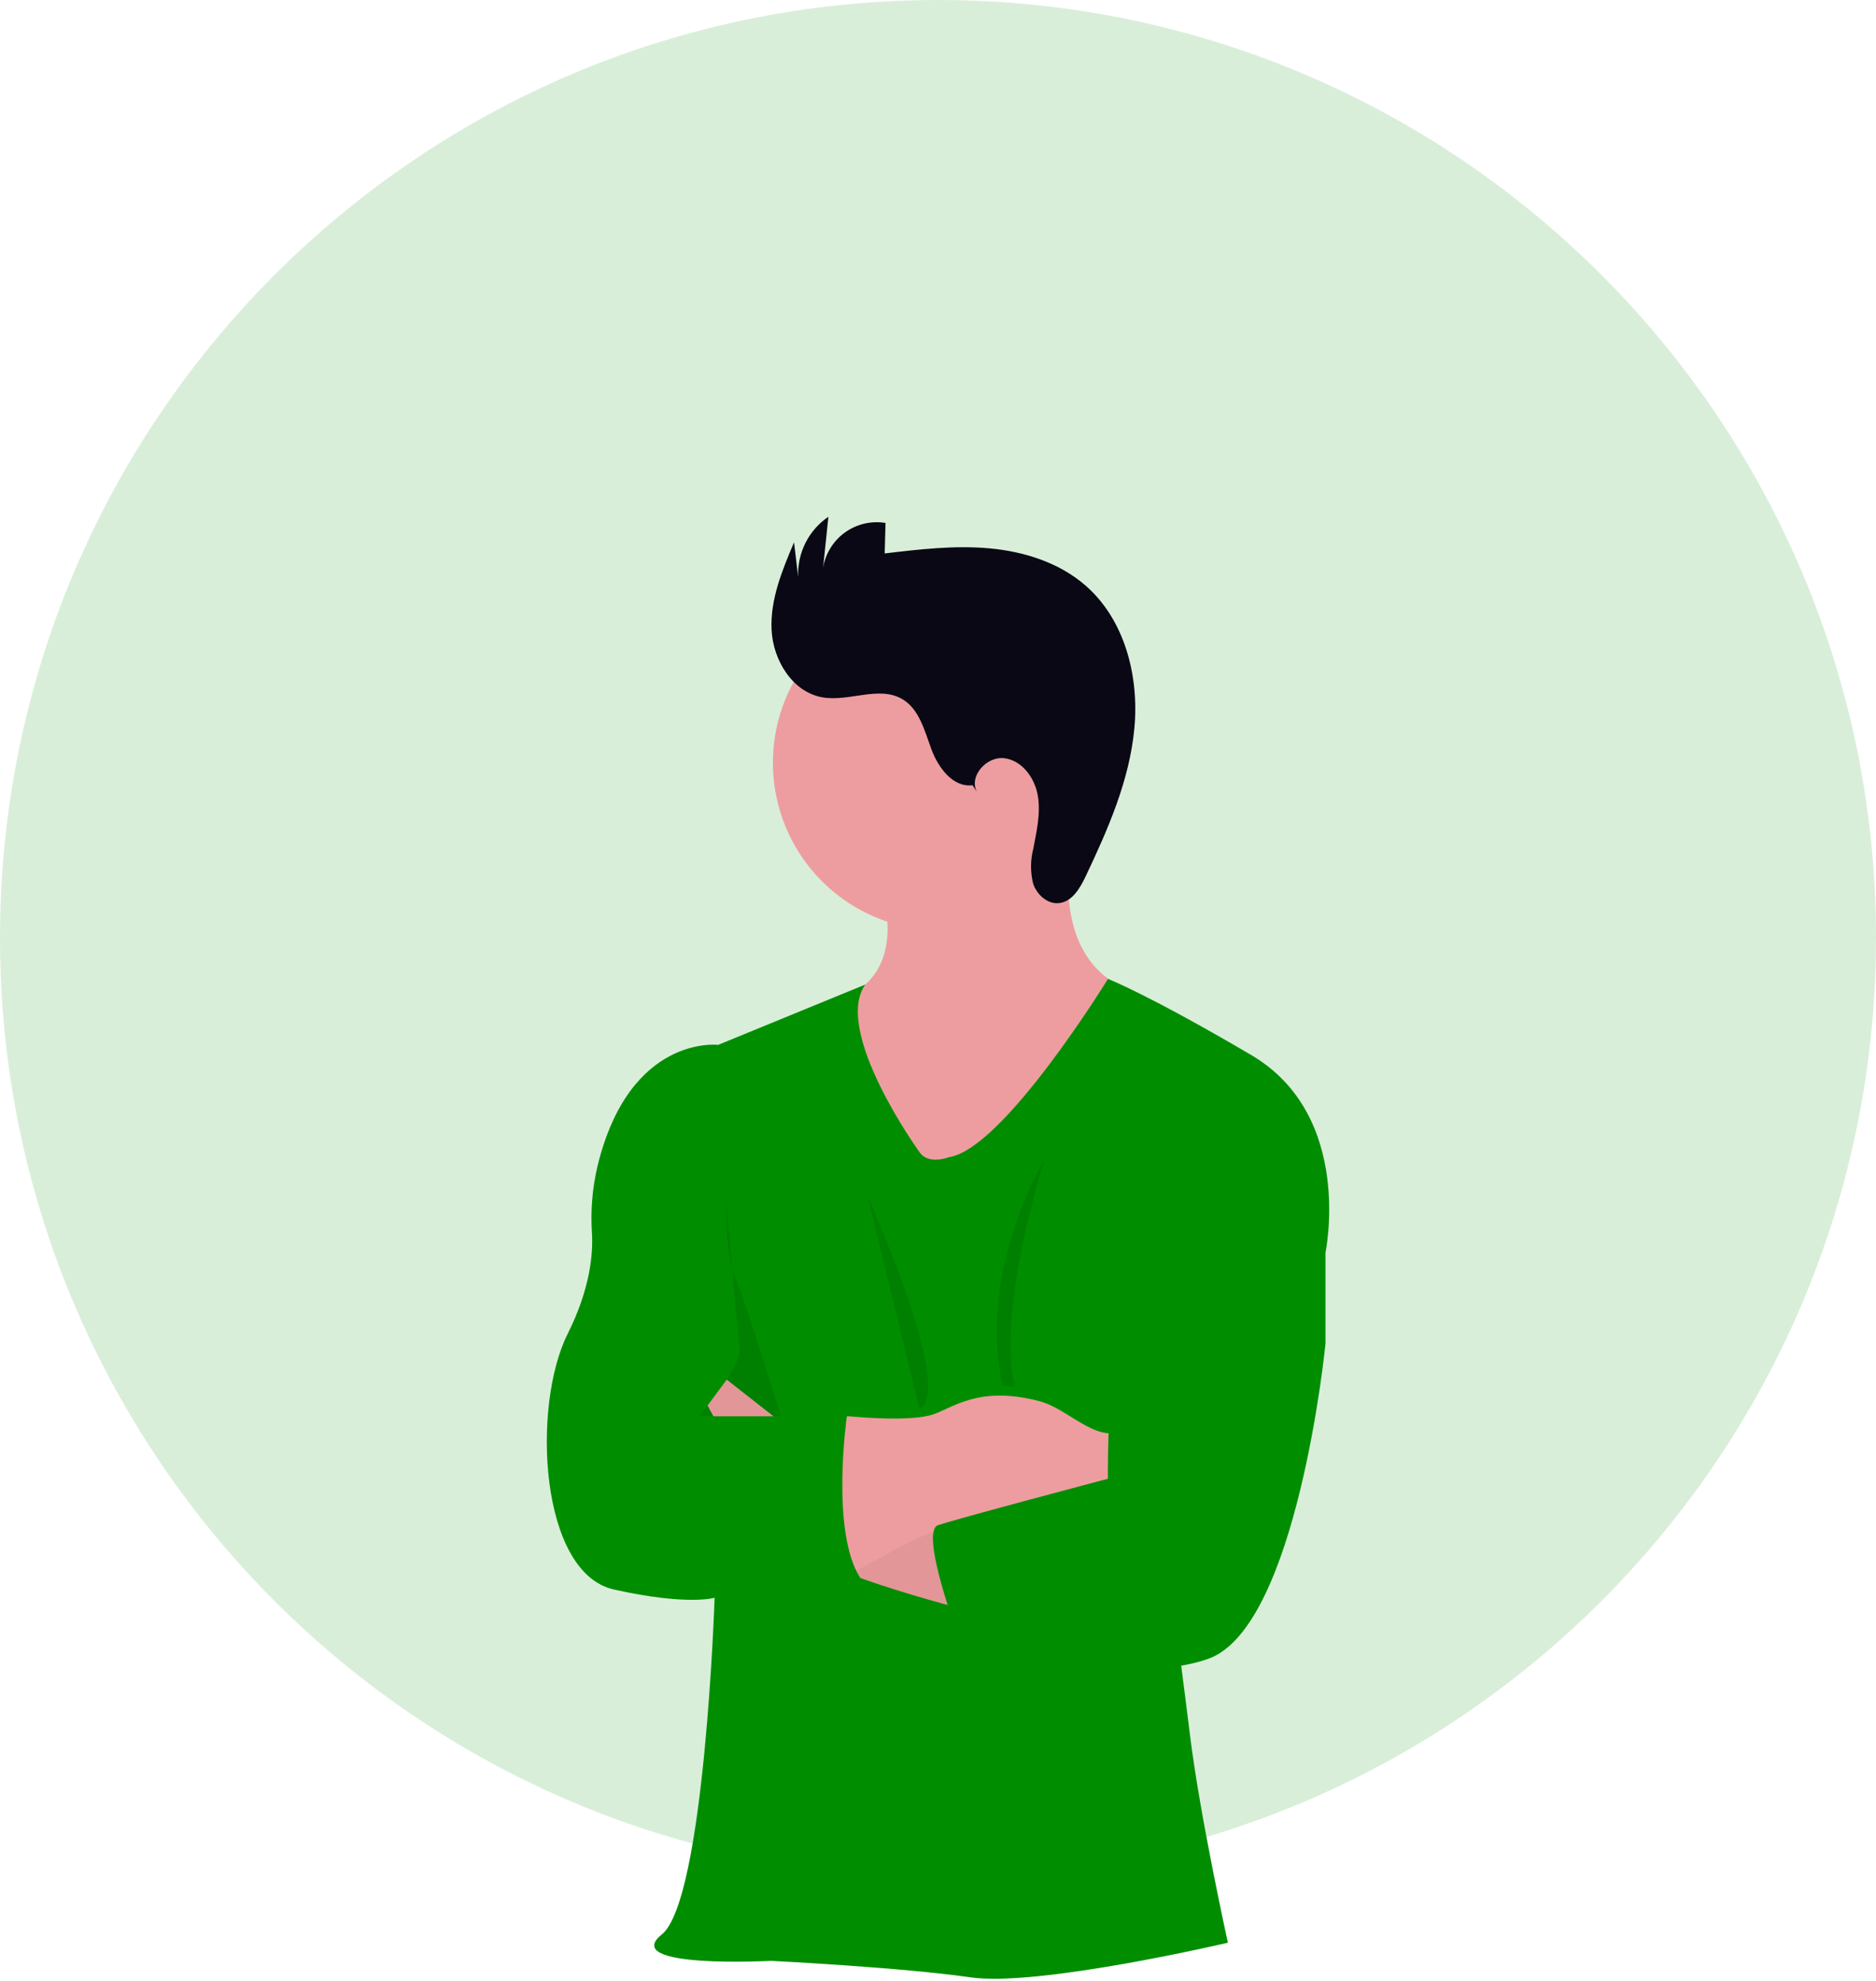 <svg width="500" height="528" viewBox="0 0 500 528" fill="none" xmlns="http://www.w3.org/2000/svg">
<path d="M250 500C388.071 500 500 388.071 500 250C500 111.929 388.071 0 250 0C111.929 0 0 111.929 0 250C0 388.071 111.929 500 250 500Z" fill="#008E00" fill-opacity="0.15"/>
<path d="M300.71 263.543L295.337 289.93L269.034 334.137L236.596 320.283C236.596 320.283 192.519 274.097 220.216 267.498C223.535 266.789 226.667 265.393 229.413 263.4C234.857 259.302 236.561 253.334 236.561 247.497C236.561 237.859 232.058 228.568 232.058 228.568L288.798 210.699C286.454 218.155 285.084 225.883 284.723 233.691C284.295 249.177 290.036 256.753 294.742 260.387C296.504 261.823 298.532 262.896 300.711 263.544L300.71 263.543Z" fill="#ED9DA0"/>
<path d="M295.337 203.503C295.29 213.831 291.667 223.823 285.082 231.78C278.498 239.737 269.36 245.167 259.224 247.146C249.087 249.124 238.578 247.53 229.485 242.633C220.392 237.736 213.276 229.84 209.349 220.288C205.421 210.736 204.925 200.119 207.944 190.242C210.963 180.365 217.311 171.84 225.907 166.116C234.504 160.392 244.818 157.824 255.095 158.848C265.372 159.872 274.977 164.426 282.275 171.733C286.432 175.911 289.726 180.867 291.967 186.319C294.208 191.77 295.354 197.609 295.337 203.503Z" fill="#ED9DA0"/>
<path d="M245.066 307.082C245.066 307.082 221.863 274.918 230.605 262.422L191.4 278.492C191.4 278.492 167.801 275.633 159.236 310.847C157.869 316.698 157.375 322.72 157.77 328.716C158.083 334.028 157.365 343.38 151.314 355.471C141.626 374.829 143.833 419.252 163.632 423.659C183.431 428.066 190.459 425.851 190.459 425.851C190.459 425.851 187.826 506.356 176.39 515.588C164.955 524.82 205.541 522.629 205.541 522.629C205.541 522.629 240.612 524.392 258.647 527.025C276.682 529.658 327.263 517.793 327.263 517.793C327.263 517.793 319.782 483.913 317.149 462.363C314.516 440.813 308.346 394.914 308.346 394.914L353.221 334.159C353.221 334.159 361.131 297.433 333.423 281.16C305.714 264.888 295.301 260.91 295.301 260.91C295.301 260.91 267.498 306.178 252.988 308.405C252.988 308.405 247.473 310.622 245.066 307.082Z" fill="#008E00"/>
<path opacity="0.1" d="M193.604 319.842C193.604 319.842 193.164 334.363 195.796 340.094C198.429 345.824 208.114 377.487 208.114 377.487H186.123C186.123 377.487 198.036 364.729 197.118 358.57C196.201 352.412 193.604 319.842 193.604 319.842Z" fill="black"/>
<path d="M258.706 429.378C258.706 429.378 210.127 417.466 205.6 407.376C201.074 397.286 188.577 374.625 188.577 374.625L193.699 367.716L217.334 386.266C217.334 386.266 245.483 408.697 258.682 410.901C271.881 413.105 258.706 429.378 258.706 429.378Z" fill="#ED9DA0"/>
<path opacity="0.05" d="M258.706 429.378C258.706 429.378 210.127 417.466 205.6 407.376C201.074 397.286 188.577 374.625 188.577 374.625L193.699 367.716L217.334 386.266C217.334 386.266 245.483 408.697 258.682 410.901C271.881 413.105 258.706 429.378 258.706 429.378Z" fill="black"/>
<path d="M300.71 372.198V398.548H296.469C275.548 398.551 254.972 403.877 236.677 414.023L228.722 418.443L226.59 419.634L212.95 388.923L225.709 377.487H226.364C229.486 377.785 242.982 378.917 248.7 376.987C254.132 375.141 260.875 369.292 276.874 373.414C284.76 375.427 291.49 384.266 299.139 381.503L300.71 372.198Z" fill="#ED9DA0"/>
<path d="M344.477 324.249L353.28 334.137V358.117C353.28 358.117 345.823 433.774 321.997 442.137C298.172 450.499 255.835 437.288 255.835 437.288C255.835 437.288 244.887 408.257 250.01 406.507C255.132 404.757 295.278 394.141 295.278 394.141C295.278 394.141 294.706 349.755 303.509 336.555C303.509 336.555 297.791 295.219 317.59 294.337C337.388 293.456 344.477 324.249 344.477 324.249Z" fill="#008E00"/>
<path opacity="0.1" d="M231.212 318.746L244.983 375.331C244.983 375.331 255.847 375.27 231.212 318.746Z" fill="black"/>
<path opacity="0.1" d="M278.278 309.287C278.278 309.287 260.242 338.83 267.283 369.365L270.642 369.615C270.642 369.615 264.636 355.473 278.278 309.287Z" fill="black"/>
<path d="M225.708 377.475C225.708 377.475 221.312 408.256 229.282 420.575C229.282 420.575 213.175 427.174 190.565 425.852L175.175 377.475H225.708Z" fill="#008E00"/>
<path d="M259.218 209.283C253.999 209.962 250.062 204.622 248.237 199.687C246.412 194.751 245.022 189.005 240.484 186.338C234.286 182.696 226.355 187.076 219.267 185.875C211.256 184.517 206.056 176.031 205.647 167.926C205.237 159.822 208.466 152.019 211.632 144.541L212.737 153.838C212.589 150.689 213.252 147.555 214.662 144.735C216.071 141.915 218.181 139.504 220.788 137.732L219.369 151.365C219.672 149.483 220.343 147.68 221.344 146.059C222.345 144.438 223.657 143.03 225.203 141.917C226.75 140.804 228.501 140.007 230.357 139.572C232.212 139.138 234.135 139.074 236.015 139.384L235.791 147.509C245.037 146.409 254.363 145.309 263.636 146.146C272.909 146.983 282.247 149.917 289.275 156.025C299.788 165.16 303.627 180.201 302.34 194.077C301.052 207.954 295.33 220.971 289.359 233.56C287.859 236.727 285.783 240.299 282.301 240.703C279.176 241.065 276.312 238.451 275.339 235.453C274.59 232.38 274.619 229.169 275.423 226.11C276.303 221.435 277.41 216.657 276.585 211.975C275.76 207.293 272.388 202.662 267.667 202.088C262.946 201.514 258.114 206.912 260.384 211.091L259.218 209.283Z" fill="#090814"/>
</svg>
